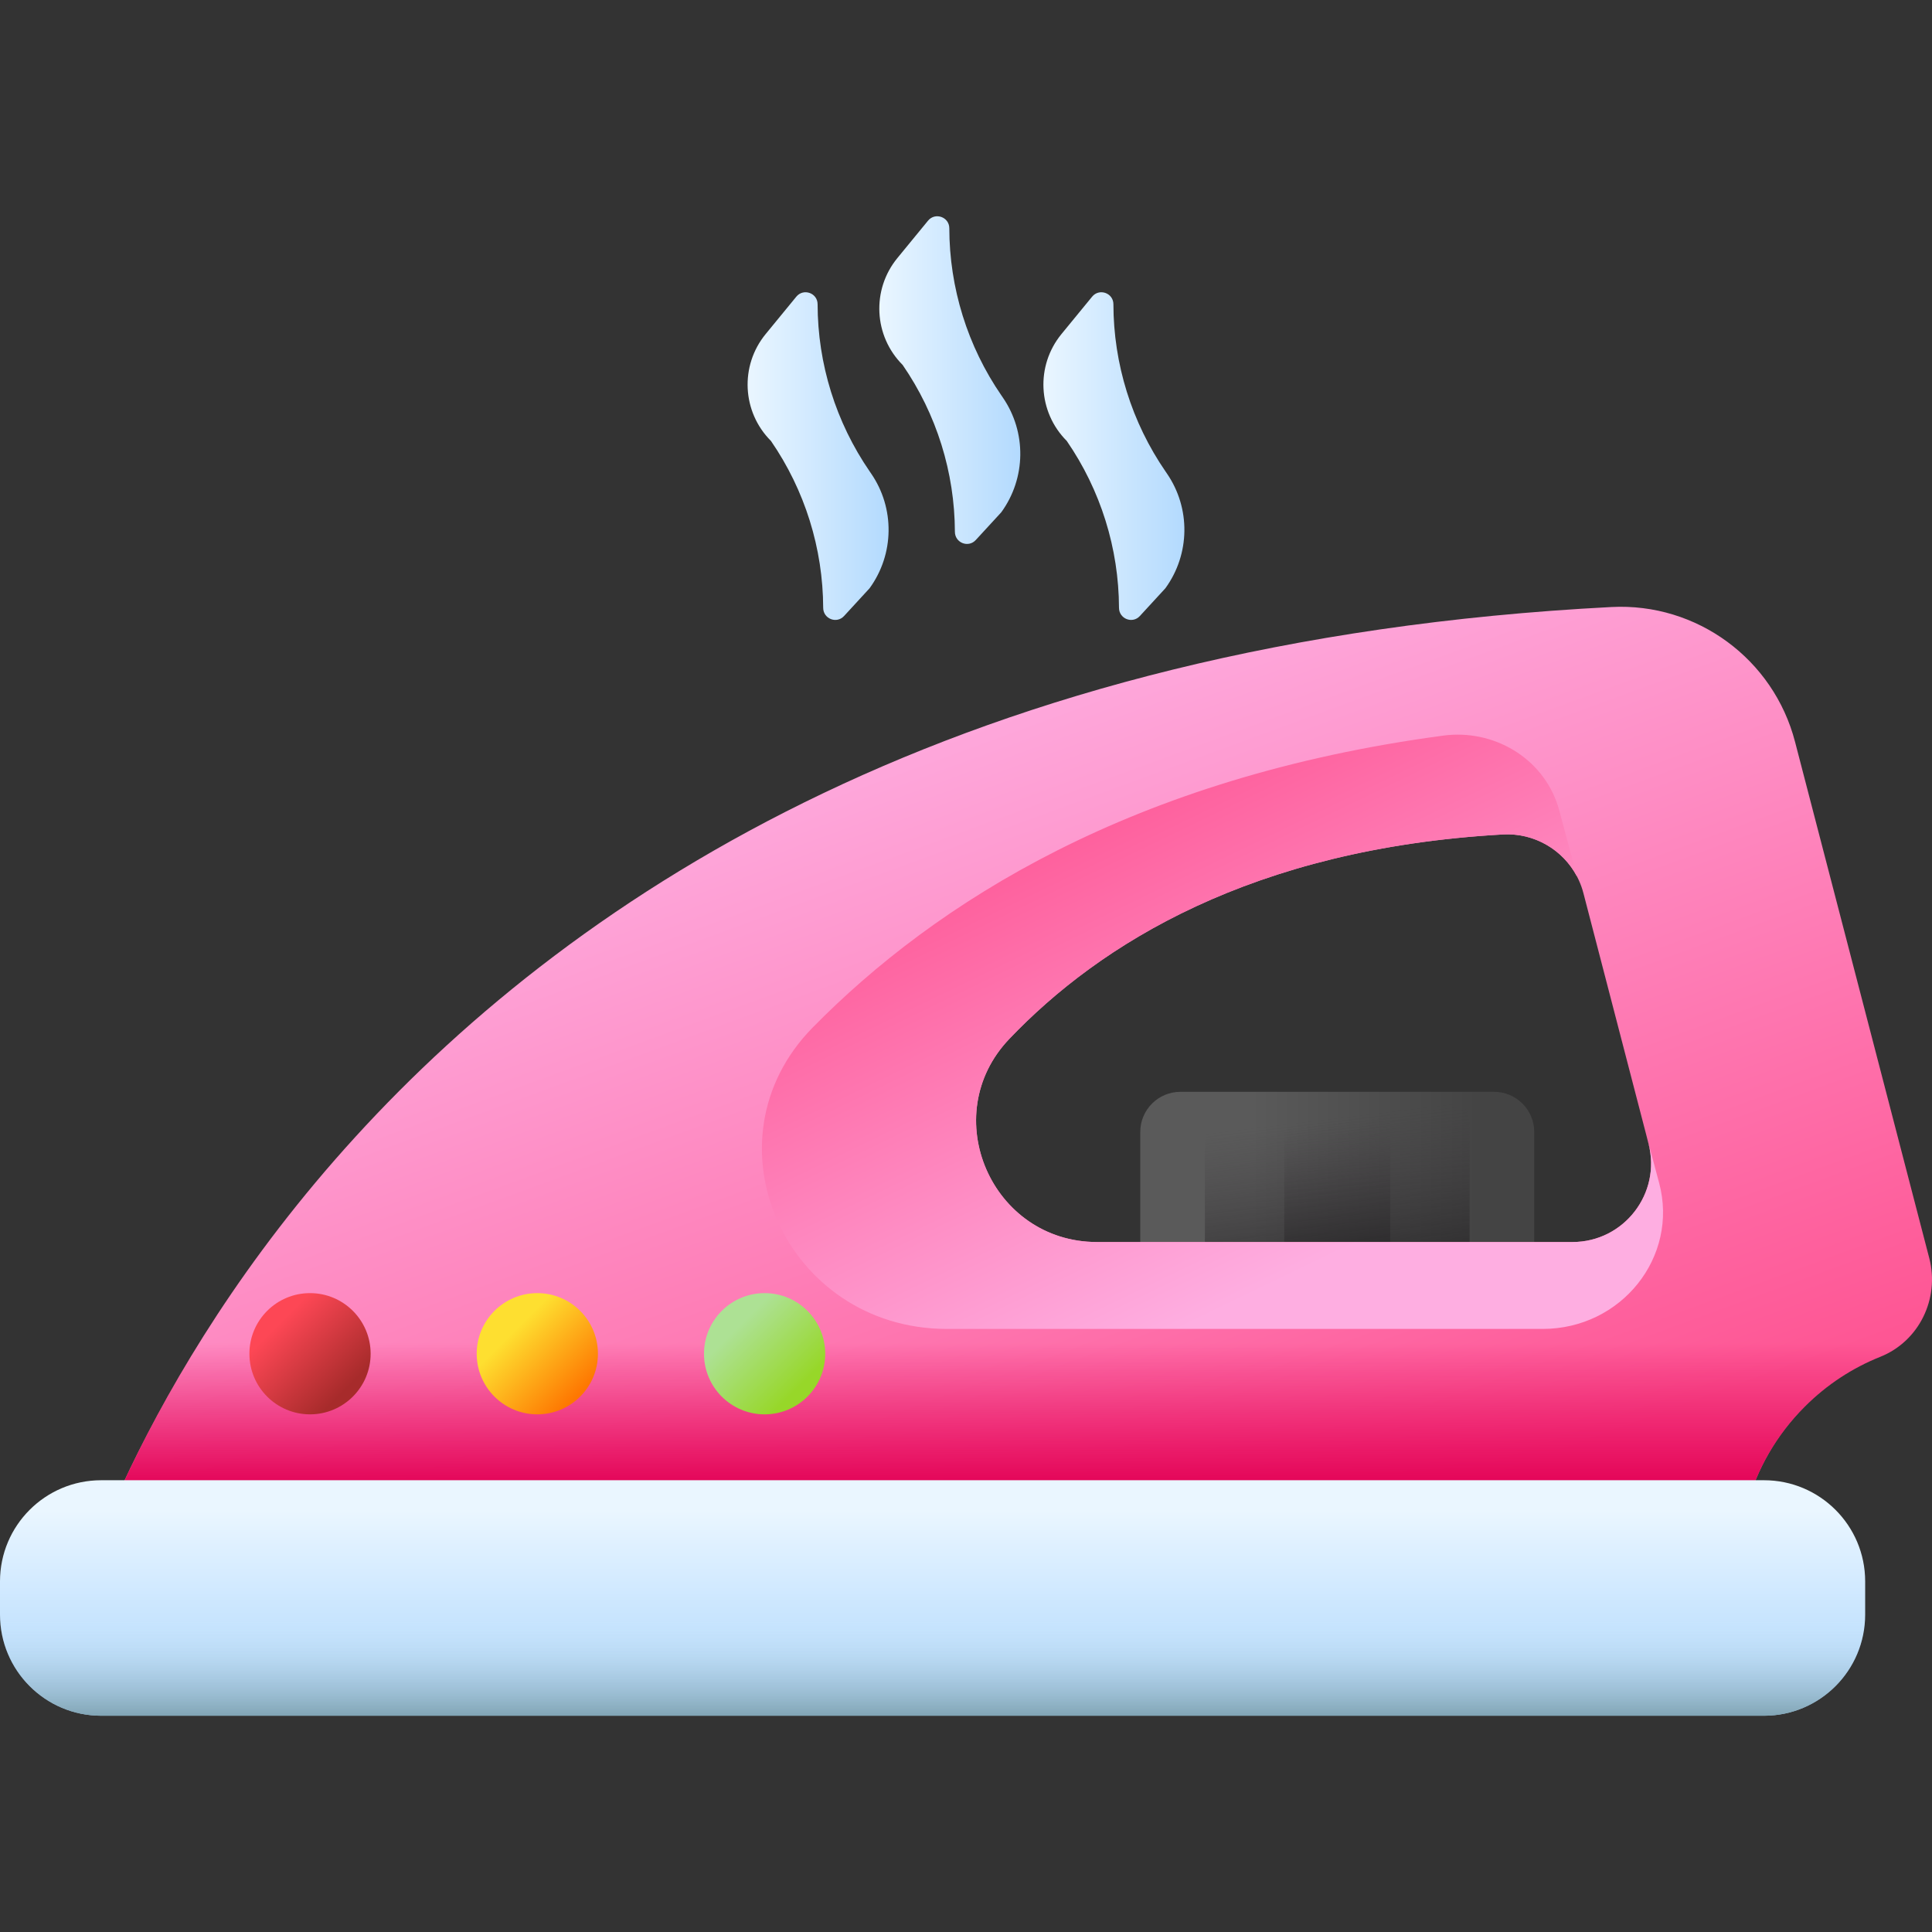 <svg id="Capa_1" enable-background="new 0 0 510 510" height="512" viewBox="0 0 510 510" width="512" xmlns="http://www.w3.org/2000/svg" xmlns:xlink="http://www.w3.org/1999/xlink"><rect x="0" y="0" width="510" height="510" fill="#333333" stroke="none"/><linearGradient id="SVGID_1_" gradientUnits="userSpaceOnUse" x1="330.164" x2="390.055" y1="315.711" y2="315.711"><stop offset="0" stop-color="#5a5a5a"/><stop offset="1" stop-color="#444"/></linearGradient><linearGradient id="lg1"><stop offset="0" stop-color="#433f43" stop-opacity="0"/><stop offset="1" stop-color="#1a1a1a"/></linearGradient><linearGradient id="SVGID_00000177448852650535346880000003556693868337364107_" gradientUnits="userSpaceOnUse" x1="350.033" x2="356.849" xlink:href="#lg1" y1="295.21" y2="351.686"/><linearGradient id="SVGID_00000109001006489076869610000016169675042968645253_" gradientUnits="userSpaceOnUse" x1="350.381" x2="356.685" xlink:href="#lg1" y1="296.592" y2="348.823"/><linearGradient id="lg2"><stop offset="0" stop-color="#feaee1"/><stop offset="1" stop-color="#fe5694"/></linearGradient><linearGradient id="SVGID_00000133530980178554814210000007698960878597095065_" gradientUnits="userSpaceOnUse" x1="202.54" x2="289.647" xlink:href="#lg2" y1="191.042" y2="428.843"/><linearGradient id="SVGID_00000179626030029633497370000010042165974471136184_" gradientUnits="userSpaceOnUse" x1="341.716" x2="278.128" xlink:href="#lg2" y1="336.46" y2="204.929"/><linearGradient id="SVGID_00000172422546081937019450000015976517219760860041_" gradientUnits="userSpaceOnUse" x1="264.534" x2="264.534" y1="354.511" y2="392.563"><stop offset="0" stop-color="#e30256" stop-opacity="0"/><stop offset="1" stop-color="#e30256"/></linearGradient><linearGradient id="lg3"><stop offset="0" stop-color="#eaf6ff"/><stop offset="1" stop-color="#b3dafe"/></linearGradient><linearGradient id="SVGID_00000077293417416709078290000011928772817612885415_" gradientUnits="userSpaceOnUse" x1="246.179" x2="246.179" xlink:href="#lg3" y1="398.54" y2="444.747"/><linearGradient id="SVGID_00000102514187270336060330000018353080425640296882_" gradientUnits="userSpaceOnUse" x1="246.179" x2="246.179" y1="427.325" y2="457.479"><stop offset="0" stop-color="#d8ecfe" stop-opacity="0"/><stop offset="1" stop-color="#678d98"/></linearGradient><linearGradient id="SVGID_00000084513809108508410900000018366676364468174237_" gradientUnits="userSpaceOnUse" x1="73.748" x2="91.248" y1="349.263" y2="366.763"><stop offset="0" stop-color="#fd4755"/><stop offset="1" stop-color="#a72b2b"/></linearGradient><linearGradient id="SVGID_00000052820504706734495720000015678607816704018357_" gradientUnits="userSpaceOnUse" x1="135.748" x2="152.649" y1="351.263" y2="368.163"><stop offset="0" stop-color="#fedf30"/><stop offset="1" stop-color="#fe7701"/></linearGradient><linearGradient id="SVGID_00000182507191338923002350000003535813647172867227_" gradientUnits="userSpaceOnUse" x1="194.748" x2="210.818" y1="350.263" y2="366.333"><stop offset="0" stop-color="#ade194"/><stop offset="1" stop-color="#97d729"/></linearGradient><linearGradient id="SVGID_00000013189203192421214240000012445616793642330290_" gradientUnits="userSpaceOnUse" x1="197.349" x2="234.565" xlink:href="#lg3" y1="120.397" y2="120.397"/><linearGradient id="SVGID_00000000204193722370692530000010191731366952525971_" gradientUnits="userSpaceOnUse" x1="232.117" x2="269.334" xlink:href="#lg3" y1="100.338" y2="100.338"/><linearGradient id="SVGID_00000101083609698098966240000007983513927813587591_" gradientUnits="userSpaceOnUse" x1="275.435" x2="312.651" xlink:href="#lg3" y1="120.397" y2="120.397"/><g><g><g><path d="m405 343.211h-104v-44.391c0-5.859 4.75-10.609 10.609-10.609h82.782c5.859 0 10.609 4.75 10.609 10.609z" fill="url(#SVGID_1_)"/><path d="m387.942 343.211h-69.884v-46.304c0-4.803 3.893-8.696 8.696-8.696h52.491c4.803 0 8.696 3.893 8.696 8.696v46.304z" fill="url(#SVGID_00000177448852650535346880000003556693868337364107_)"/><path d="m366.995 343.211h-27.99v-49.496c0-3.04 2.464-5.504 5.504-5.504h16.983c3.04 0 5.504 2.464 5.504 5.504v49.496z" fill="url(#SVGID_00000109001006489076869610000016169675042968645253_)"/></g><g><path d="m509.279 332.116-35.434-136.298c-5.671-21.846-25.923-36.742-48.462-35.579-342.408 17.666-406.314 266.469-406.314 266.469h441.384c-4.403-19.285.902-40.335 15.927-55.361 5.881-5.888 12.689-10.28 19.957-13.18 10.264-4.096 15.722-15.355 12.942-26.051zm-94.193-4.248h-125.49c-27.883 0-42.411-33.444-23.167-53.621 23.897-25.056 64.102-50.23 130.252-53.968 9.89-.559 18.816 5.916 21.308 15.504l17.185 66.108c3.417 13.145-6.505 25.977-20.088 25.977z" fill="url(#SVGID_00000133530980178554814210000007698960878597095065_)"/><path d="m437.966 312.25-3.384-12.635.588 2.273c3.423 13.145-6.507 25.975-20.082 25.975h-125.487c-27.883 0-42.412-33.436-23.166-53.623 23.885-25.048 64.102-50.226 130.242-53.963 8.284-.47 15.901 4.011 19.612 11.119l-4.625-17.26c-.131-.51-.287-1.006-.444-1.503-4.09-12.635-17.025-20.213-30.209-18.449-81.976 10.936-134.031 44.072-166.461 77.037-29.451 29.947-7.225 79.585 35.448 79.585h157.224c20.787.001 35.97-19.035 30.744-38.556z" fill="url(#SVGID_00000179626030029633497370000010042165974471136184_)"/><path d="m435.174 301.89c3.417 13.146-6.505 25.978-20.088 25.978h-125.49c-22.056 0-35.737-20.924-30.975-39.657h-153.467c-68.083 68.416-86.086 138.498-86.086 138.498h441.384c-4.403-19.286.902-40.335 15.927-55.361 5.881-5.888 12.689-10.28 19.957-13.18 10.265-4.096 15.723-15.354 12.942-26.051l-11.414-43.906h-66.246z" fill="url(#SVGID_00000172422546081937019450000015976517219760860041_)"/><g><path d="m465.651 452.911h-438.944c-14.75 0-26.707-11.957-26.707-26.707v-8.751c0-14.75 11.957-26.707 26.707-26.707h438.944c14.75 0 26.707 11.957 26.707 26.707v8.751c.001 14.75-11.956 26.707-26.707 26.707z" fill="url(#SVGID_00000077293417416709078290000011928772817612885415_)"/><path d="m465.651 452.911h-438.944c-14.75 0-26.707-11.957-26.707-26.707v-8.751h492.359v8.751c0 14.75-11.957 26.707-26.708 26.707z" fill="url(#SVGID_00000102514187270336060330000018353080425640296882_)"/></g></g><g><circle cx="81.837" cy="357.352" fill="url(#SVGID_00000084513809108508410900000018366676364468174237_)" r="16"/><circle cx="141.837" cy="357.352" fill="url(#SVGID_00000052820504706734495720000015678607816704018357_)" r="16"/><circle cx="201.837" cy="357.352" fill="url(#SVGID_00000182507191338923002350000003535813647172867227_)" r="16"/></g></g><g><path d="m229.934 124.966-.318-.462c-8.997-13.06-13.764-28.482-13.791-44.193-.005-2.972-3.735-4.295-5.619-1.997l-8.088 9.865c-6.858 8.365-6.256 20.568 1.393 28.217 8.965 13.014 13.735 28.381 13.791 44.051.01 2.9 3.541 4.302 5.505 2.168l6.736-7.324c6.55-9.002 6.707-21.157.391-30.325z" fill="url(#SVGID_00000013189203192421214240000012445616793642330290_)"/><path d="m264.702 104.907-.318-.462c-8.997-13.06-13.764-28.482-13.791-44.193-.005-2.972-3.735-4.295-5.619-1.997l-8.088 9.865c-6.858 8.365-6.256 20.568 1.393 28.217 8.965 13.014 13.735 28.381 13.791 44.051.01 2.9 3.541 4.302 5.504 2.168l6.736-7.324c6.551-9.002 6.708-21.157.392-30.325z" fill="url(#SVGID_00000000204193722370692530000010191731366952525971_)"/><path d="m308.02 124.966-.318-.462c-8.997-13.06-13.764-28.482-13.791-44.193-.005-2.972-3.735-4.295-5.619-1.997l-8.088 9.865c-6.859 8.365-6.256 20.568 1.393 28.217 8.965 13.014 13.735 28.381 13.791 44.051.01 2.9 3.541 4.302 5.504 2.168l6.736-7.324c6.55-9.002 6.707-21.157.392-30.325z" fill="url(#SVGID_00000101083609698098966240000007983513927813587591_)"/></g></g></svg>